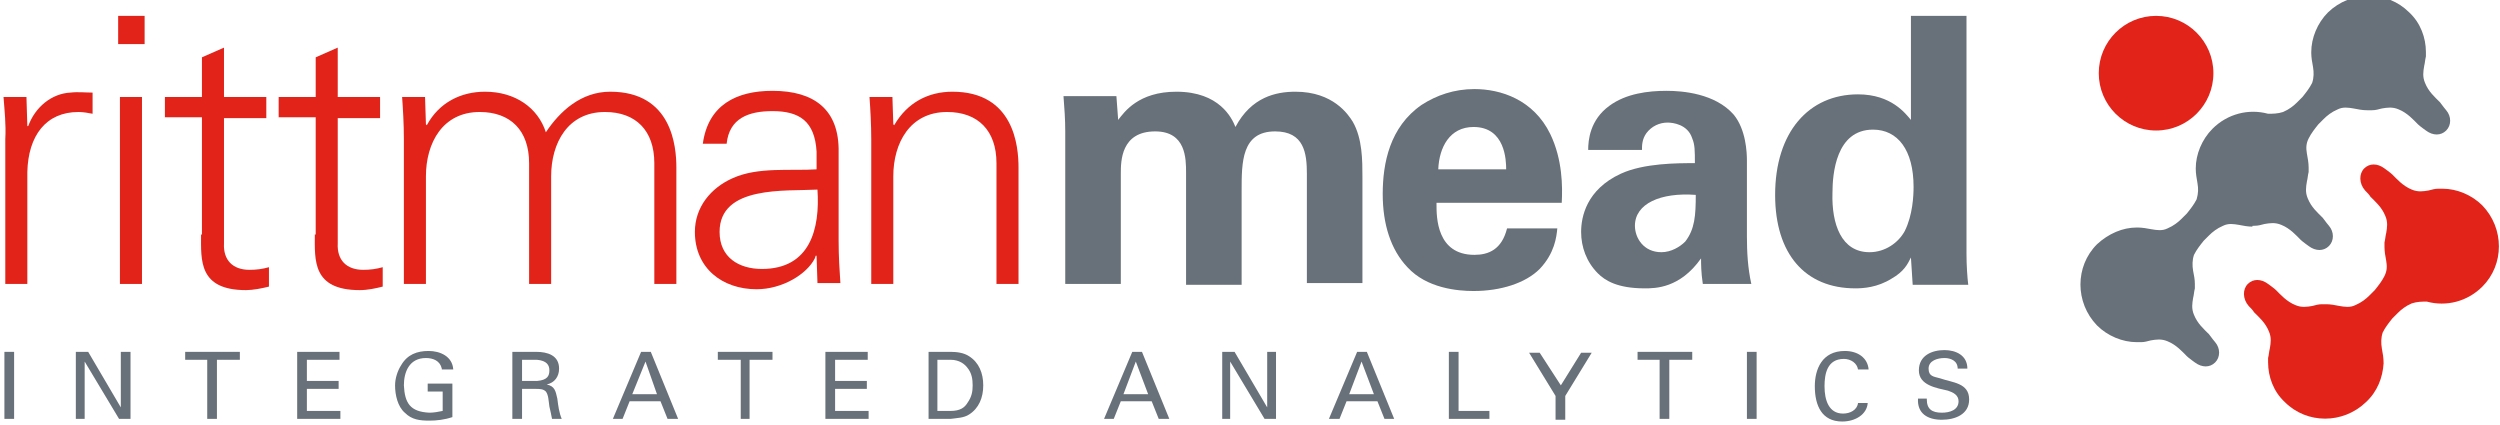<?xml version="1.0" encoding="utf-8"?>
<!-- Generator: Adobe Illustrator 19.0.0, SVG Export Plug-In . SVG Version: 6.00 Build 0)  -->
<svg version="1.1" id="Layer_1" xmlns="http://www.w3.org/2000/svg" xmlns:xlink="http://www.w3.org/1999/xlink" x="0px" y="0px"
	 viewBox="0 0 283.5 48.2" style="enable-background:new 0 0 283.5 48.2;" xml:space="preserve">
<style type="text/css">
	.st0{fill:#E2231A;}
	.st1{fill:#687079;}
	.st2{fill-rule:evenodd;clip-rule:evenodd;fill:#E2231A;}
	.st3{fill-rule:evenodd;clip-rule:evenodd;fill:#687079;}
</style>
<g>
	<path id="XMLID_45_" class="st0" d="M3.1,19.5c0.1-4.1,2.1-6.8,5.8-6.8c0.5,0,1.1,0.1,1.6,0.2v-2.4c-0.8,0-1.7-0.1-2.5,0
		c-2.1,0.1-4,1.6-4.8,3.8H3.1L3,11H0.4c0.1,1.4,0.3,3.1,0.2,4.8v16.4h2.5V19.5z"/>
</g>
<g>
	<rect id="XMLID_44_" x="13.4" y="1.8" class="st0" width="3" height="3.2"/>
	<rect id="XMLID_43_" x="13.6" y="11" class="st0" width="2.5" height="21.2"/>
</g>
<g>
	<path id="XMLID_42_" class="st0" d="M22.8,26.6c0,2.9-0.3,6.3,5.1,6.3c0.8,0,1.8-0.2,2.6-0.4v-2.2c-0.7,0.2-1.4,0.3-2.2,0.3
		c-1.9,0-3-1.1-2.9-3V13.4h4.8V11h-4.8V5.4l-2.5,1.1V11h-4.2v2.3h4.2V26.6z"/>
</g>
<g>
	<path id="XMLID_41_" class="st0" d="M35.7,26.6c0,2.9-0.3,6.3,5.1,6.3c0.9,0,1.8-0.2,2.6-0.4v-2.2c-0.7,0.2-1.4,0.3-2.2,0.3
		c-1.9,0-3-1.1-2.9-3V13.4h4.8V11h-4.8V5.4l-2.5,1.1V11h-4.2v2.3h4.2V26.6z"/>
</g>
<g>
	<path id="XMLID_40_" class="st0" d="M48.2,11h-2.6c0.1,1.4,0.2,3.1,0.2,4.8v16.4h2.5V20c0-3.8,1.9-7.3,6.1-7.3
		c3.5,0,5.6,2.1,5.6,5.8v13.7h2.5V20c0-3.8,1.9-7.3,6.1-7.3c3.5,0,5.6,2.1,5.6,5.8v13.7h2.5V19c0-2.4-0.5-8.6-7.5-8.6
		c-3.3,0-5.7,2.2-7.3,4.6c-0.9-2.8-3.5-4.6-6.9-4.6c-2.7,0-5.2,1.2-6.6,3.8l-0.1-0.1L48.2,11z"/>
</g>
<path class="st0" d="M92.7,19.2c-3.1,0.2-6.7-0.3-9.6,1c-2.5,1.1-4.3,3.3-4.3,6.1c0,4.1,3.1,6.5,7,6.5c2.9,0,5.7-1.7,6.6-3.5
	l0.1-0.3h0.1l0.1,3.1h2.6c-0.1-1.4-0.2-3.1-0.2-4.8v-10c0.1-4.9-2.8-7-7.5-7c-4.1,0-7.3,1.6-7.9,6h2.7c0.3-2.9,2.5-3.7,5.2-3.7
	c3,0,4.8,1.1,5,4.6V19.2z M81.6,26.3c0-5.3,7.5-4.6,11.1-4.8c0.3,4.4-0.8,9-6.3,9C83.8,30.5,81.6,29.2,81.6,26.3z"/>
<g>
	<path id="XMLID_37_" class="st0" d="M101.3,20c0-3.8,1.9-7.3,6.1-7.3c3.5,0,5.6,2.1,5.6,5.8v13.7h2.5V19c0-2.4-0.5-8.6-7.5-8.6
		c-2.7,0-5.1,1.2-6.6,3.8l-0.1-0.1l-0.1-3.1h-2.6c0.1,1.4,0.2,3.1,0.2,4.8v16.4h2.5V20z"/>
</g>
<path class="st1" d="M120.8,14.9c0-1.4-0.1-2.7-0.2-4h6l0.2,2.7c0.7-0.9,2.3-3.2,6.6-3.2c4.9,0,6.3,3,6.7,4c1.8-3.4,4.6-4,6.8-4
	c4.3,0,6,2.6,6.5,3.4c1.1,1.9,1.1,4.4,1.1,6.3v12h-6.3V19.7c0-2.3-0.3-4.8-3.6-4.8c-3.8,0-3.8,3.5-3.8,6.7v10.7h-6.3V19.6
	c0-1.6,0-4.7-3.5-4.7c-3.9,0-3.9,3.4-3.9,4.8v12.5h-6.3V14.9z"/>
<path class="st1" d="M162.9,23.2c0,1.4,0,5.7,4.3,5.7c1.6,0,3.1-0.6,3.7-3h5.7c-0.1,1-0.3,2.8-2,4.6c-1.6,1.6-4.4,2.5-7.5,2.5
	c-1.8,0-5.3-0.3-7.5-2.7c-1.9-2-2.8-4.9-2.8-8.3c0-3.5,0.8-7.6,4.4-10.1c1.7-1.1,3.7-1.8,6-1.8c3,0,6.7,1.2,8.6,5.1
	c1.4,2.9,1.4,6,1.3,7.8H162.9z M170.8,19.2c0-1-0.1-4.8-3.7-4.8c-2.7,0-3.9,2.3-4,4.8H170.8z"/>
<path class="st1" d="M193.1,32.2c-0.2-1.3-0.2-2.3-0.2-2.9c-2.4,3.4-5.2,3.4-6.4,3.4c-3.1,0-4.5-0.9-5.3-1.7c-1.3-1.3-1.9-3-1.9-4.7
	c0-1.7,0.6-4.8,4.5-6.6c2.6-1.2,6.4-1.2,8.4-1.2c0-1.4,0-2.1-0.3-2.8c-0.5-1.6-2.2-1.8-2.8-1.8c-0.9,0-1.8,0.4-2.4,1.2
	c-0.5,0.7-0.5,1.4-0.5,1.9h-6.1c0-1.1,0.2-3.4,2.4-5c1.9-1.4,4.4-1.7,6.5-1.7c1.8,0,5.5,0.3,7.6,2.7c1.4,1.7,1.5,4.3,1.5,5.2l0,8.6
	c0,1.8,0.1,3.6,0.5,5.4H193.1z M185.4,25.6c0,1.4,1,3,3,3c1.1,0,2.1-0.6,2.7-1.2c1.1-1.4,1.2-3,1.2-5.3
	C188.3,21.8,185.4,23.1,185.4,25.6z"/>
<path class="st1" d="M216.7,1.8h6.3v27c0,1.3,0.1,2.7,0.2,3.5h-6.3l-0.2-3.1c-0.4,0.8-0.8,1.6-2.2,2.4c-1.6,1-3.2,1.1-4.1,1.1
	c-5.7,0-9.1-3.9-9.1-10.6c0-7.1,3.8-11.4,9.4-11.4c3.8,0,5.4,2.2,6,2.9V1.8z M212,28.6c1.8,0,3.3-1.1,4-2.4c0.9-1.8,1-4,1-5
	c0-4.2-1.8-6.5-4.6-6.5c-4.2,0-4.6,5-4.6,7.2C207.7,25.4,208.8,28.6,212,28.6z"/>
<g>
	<circle id="XMLID_29_" class="st2" cx="244.5" cy="8.3" r="6.5"/>
	<path class="st2" d="M270.3,41.2C270.3,41.1,270.3,41.1,270.3,41.2c0-0.6-0.1-1.2-0.2-1.7c-0.1-0.6-0.1-1.2,0.1-1.8
		c0.3-0.6,0.7-1.1,1.1-1.6c0,0,0,0,0,0c0.1-0.1,0.2-0.2,0.3-0.3c0.1-0.1,0.2-0.2,0.3-0.3c0,0,0,0,0,0c0.4-0.4,0.9-0.8,1.6-1.1
		c0.6-0.2,1.2-0.2,1.7-0.2c2.2,0.6,4.6,0,6.3-1.7c2.5-2.5,2.5-6.6,0-9.2c-1.2-1.2-2.9-1.9-4.5-1.9l0,0c-0.2,0-0.4,0-0.5,0
		c-0.4,0-0.7,0.1-1.1,0.2c-0.6,0.1-1.2,0.2-1.9-0.1c-1-0.4-1.7-1.2-2.2-1.7c-0.2-0.2-0.9-0.7-0.9-0.7l0,0c-0.8-0.6-1.7-0.6-2.3,0
		c0,0,0,0,0,0c0,0,0,0,0,0c-0.6,0.6-0.6,1.7,0.1,2.5c0.2,0.2,0.5,0.5,0.6,0.7c0.6,0.6,1.3,1.2,1.7,2.2c0.3,0.7,0.2,1.3,0.1,1.9
		c-0.1,0.4-0.1,0.7-0.2,1.1c0,0.2,0,0.3,0,0.5l0,0c0,0.5,0.1,1.1,0.2,1.6c0.1,0.6,0.1,1.1-0.2,1.7c-0.3,0.6-0.7,1.1-1.1,1.6
		c0,0,0,0,0,0c-0.1,0.1-0.2,0.2-0.3,0.3c-0.1,0.1-0.2,0.2-0.3,0.3c0,0,0,0,0,0c-0.4,0.4-0.9,0.8-1.6,1.1c-0.6,0.3-1.2,0.2-1.8,0.1
		c-0.5-0.1-1-0.2-1.5-0.2l0,0c-0.1,0-0.1,0-0.2,0c0,0,0,0,0,0l0,0c-0.1,0-0.2,0-0.3,0c-0.4,0-0.7,0.1-1.1,0.2
		c-0.6,0.1-1.2,0.2-1.9-0.1c-1-0.4-1.7-1.2-2.2-1.7c-0.2-0.2-0.9-0.7-0.9-0.7l0,0c-0.8-0.6-1.7-0.6-2.3,0c0,0,0,0,0,0c0,0,0,0,0,0
		c-0.6,0.6-0.6,1.7,0.1,2.5c0.2,0.2,0.5,0.5,0.6,0.7c0.6,0.6,1.3,1.2,1.7,2.2c0.3,0.7,0.2,1.3,0.1,1.9c-0.1,0.4-0.1,0.7-0.2,1.1
		c0,0.2,0,0.3,0,0.5l0,0c0,1.6,0.6,3.3,1.9,4.5c2.5,2.5,6.6,2.5,9.2,0C269.6,44.4,270.2,42.8,270.3,41.2L270.3,41.2z"/>
	<path class="st3" d="M255.7,25.6c0.4,0,0.7-0.1,1.1-0.2c0.6-0.1,1.2-0.2,1.9,0.1c1,0.4,1.7,1.2,2.2,1.7c0.2,0.2,0.9,0.7,0.9,0.7
		l0,0c0.8,0.6,1.7,0.6,2.3,0c0.6-0.6,0.6-1.6,0-2.3l0,0c0,0-0.5-0.6-0.7-0.9c-0.6-0.6-1.3-1.2-1.7-2.2c-0.3-0.7-0.2-1.3-0.1-1.9
		c0.1-0.4,0.1-0.7,0.2-1.1c0-0.2,0-0.5,0-0.5c0-0.5-0.1-1.1-0.2-1.6c-0.1-0.6-0.1-1.1,0.2-1.7c0.3-0.6,0.7-1.1,1.1-1.6c0,0,0,0,0,0
		c0.1-0.1,0.2-0.2,0.3-0.3c0.1-0.1,0.2-0.2,0.3-0.3c0,0,0,0,0,0c0.4-0.4,0.9-0.8,1.6-1.1c0.6-0.3,1.2-0.2,1.8-0.1
		c0.5,0.1,1,0.2,1.5,0.2c0,0,0.1,0,0.2,0c0,0,0.2,0,0.4,0c0.4,0,0.7-0.1,1.1-0.2c0.6-0.1,1.2-0.2,1.9,0.1c1,0.4,1.7,1.2,2.2,1.7
		c0.2,0.2,0.9,0.7,0.9,0.7l0,0c0.8,0.6,1.7,0.6,2.3,0c0.6-0.6,0.6-1.6,0-2.3l0,0c0,0-0.5-0.6-0.7-0.9c-0.6-0.6-1.3-1.2-1.7-2.2
		c-0.3-0.7-0.2-1.3-0.1-1.9c0.1-0.4,0.1-0.7,0.2-1.1c0-0.2,0-0.5,0-0.5c0-1.6-0.6-3.3-1.9-4.5c-2.5-2.5-6.6-2.5-9.2,0
		c-1.2,1.2-1.9,2.9-1.9,4.5c0,0,0,0,0,0.1c0,0.5,0.1,1.1,0.2,1.6c0.1,0.6,0.1,1.2-0.1,1.8c-0.3,0.6-0.7,1.1-1.1,1.6c0,0,0,0,0,0
		c-0.1,0.1-0.2,0.2-0.3,0.3c-0.1,0.1-0.2,0.2-0.3,0.3c0,0,0,0,0,0c-0.4,0.4-0.9,0.8-1.6,1.1c-0.6,0.2-1.2,0.2-1.7,0.2
		c-2.2-0.6-4.6,0-6.3,1.7c-1.2,1.2-1.9,2.9-1.9,4.5c0,0,0,0,0,0c0,0.6,0.1,1.1,0.2,1.7c0.1,0.6,0.1,1.1-0.1,1.8
		c-0.3,0.6-0.7,1.1-1.1,1.6c0,0,0,0,0,0c-0.1,0.1-0.2,0.2-0.3,0.3c-0.1,0.1-0.2,0.2-0.3,0.3c0,0,0,0,0,0c-0.4,0.4-0.9,0.8-1.6,1.1
		c-0.6,0.3-1.2,0.2-1.8,0.1c-0.5-0.1-1.1-0.2-1.6-0.2c0,0-0.1,0-0.1,0c-1.6,0-3.2,0.7-4.5,1.9c-2.5,2.5-2.5,6.6,0,9.2
		c1.2,1.2,2.9,1.9,4.5,1.9l0,0c0.2,0,0.3,0,0.5,0c0.4,0,0.7-0.1,1.1-0.2c0.6-0.1,1.2-0.2,1.9,0.1c1,0.4,1.7,1.2,2.2,1.7
		c0.2,0.2,0.9,0.7,0.9,0.7l0,0c0.8,0.6,1.7,0.6,2.3,0c0.6-0.6,0.6-1.6,0-2.3l0,0c0,0-0.5-0.6-0.7-0.9c-0.6-0.6-1.3-1.2-1.7-2.2
		c-0.3-0.7-0.2-1.3-0.1-1.9c0.1-0.4,0.1-0.7,0.2-1.1c0-0.1,0-0.2,0-0.3l0,0c0,0,0,0,0,0c0-0.1,0-0.2,0-0.2c0-0.5-0.1-1-0.2-1.5
		c-0.1-0.6-0.1-1.2,0.1-1.8c0.3-0.6,0.7-1.1,1.1-1.6c0,0,0,0,0,0c0.1-0.1,0.2-0.2,0.3-0.3c0.1-0.1,0.2-0.2,0.3-0.3c0,0,0,0,0,0
		c0.4-0.4,0.9-0.8,1.6-1.1c0.6-0.3,1.2-0.2,1.8-0.1c0.5,0.1,1,0.2,1.6,0.2C255.2,25.6,255.6,25.6,255.7,25.6z"/>
</g>
<g>
	<path class="st1" d="M0.5,47.5v-7.6h1.1v7.6H0.5z"/>
	<path class="st1" d="M14.8,39.9v7.6h-1.3l-3.9-6.5h0v6.5H8.6v-7.6h1.4l3.7,6.3h0v-6.3H14.8z"/>
	<path class="st1" d="M23.6,40.8H21v-0.9h6.2v0.9h-2.6v6.7h-1.1V40.8z"/>
	<path class="st1" d="M33.7,47.5v-7.6h4.8v0.9h-3.7v2.4h3.6v0.9h-3.6v2.5h3.8v0.9H33.7z"/>
	<path class="st1" d="M50.1,41.8c-0.2-0.9-1-1.2-1.8-1.2c-1.9,0-2.5,1.6-2.5,3.1c0.1,2,0.7,3,2.9,3.1c0.5,0,1-0.1,1.5-0.2v-2.2h-1.7
		v-0.9h2.8v3.8c-0.9,0.3-1.8,0.4-2.6,0.4c-1.1,0-2-0.1-2.8-0.9c-0.8-0.7-1.1-2-1.1-3.1c0-0.8,0.3-1.7,0.7-2.3
		c0.7-1.2,1.8-1.6,3.1-1.6c1.3,0,2.7,0.6,2.8,2.1H50.1z"/>
	<path class="st1" d="M59.2,44.1v3.4h-1.1v-7.6h2.7c1.3,0,2.6,0.4,2.6,1.9c0,0.9-0.5,1.6-1.4,1.8v0c0.9,0.2,1,0.7,1.2,1.6
		c0.1,0.8,0.2,1.6,0.5,2.3h-1.1c-0.1-0.5-0.2-1-0.3-1.4c-0.1-0.7-0.1-1.3-0.4-1.7c-0.3-0.3-0.7-0.3-1.2-0.3H59.2z M59.2,43.2h1.7
		c1.2-0.1,1.4-0.6,1.4-1.2c0-0.6-0.3-1.1-1.4-1.2h-1.7V43.2z"/>
	<path class="st1" d="M69.5,47.5l3.2-7.6h1.1l3.1,7.6h-1.2l-0.8-2h-3.5l-0.8,2H69.5z M71.7,44.7h2.8L73.2,41L71.7,44.7z"/>
	<path class="st1" d="M84,40.8h-2.6v-0.9h6.2v0.9h-2.6v6.7H84V40.8z"/>
	<path class="st1" d="M93.6,47.5v-7.6h4.8v0.9h-3.7v2.4h3.6v0.9h-3.6v2.5h3.8v0.9H93.6z"/>
	<path class="st1" d="M105.3,39.9h2.5c0.7,0,1.5,0.1,2.1,0.5c1.1,0.7,1.6,1.9,1.6,3.3c0,1.4-0.5,2.6-1.6,3.3
		c-0.6,0.4-1.4,0.4-2.1,0.5h-2.5V39.9z M106.3,46.6h1.5c1.1,0,1.6-0.4,1.9-0.9c0.5-0.7,0.6-1.3,0.6-2c0-0.7-0.1-1.4-0.6-2
		c-0.3-0.4-0.9-0.9-1.9-0.9h-1.5V46.6z"/>
	<path class="st1" d="M125.2,47.5l3.2-7.6h1.1l3.1,7.6h-1.2l-0.8-2h-3.5l-0.8,2H125.2z M127.4,44.7h2.8l-1.4-3.7L127.4,44.7z"/>
	<path class="st1" d="M144.7,39.9v7.6h-1.3l-3.9-6.5h0v6.5h-0.9v-7.6h1.4l3.7,6.3h0v-6.3H144.7z"/>
	<path class="st1" d="M150.7,47.5l3.2-7.6h1.1l3.1,7.6H157l-0.8-2h-3.5l-0.8,2H150.7z M153,44.7h2.8l-1.4-3.7L153,44.7z"/>
	<path class="st1" d="M164.3,47.5v-7.6h1.1v6.7h3.5v0.9H164.3z"/>
	<path class="st1" d="M177,43.7l2.3-3.7h1.2l-3,4.9v2.7h-1.1v-2.7l-3-4.9h1.2L177,43.7z"/>
	<path class="st1" d="M188.3,40.8h-2.6v-0.9h6.2v0.9h-2.6v6.7h-1.1V40.8z"/>
	<path class="st1" d="M198.1,47.5v-7.6h1.1v7.6H198.1z"/>
	<path class="st1" d="M210.7,41.9c-0.1-0.7-0.8-1.2-1.6-1.2c-1.9,0-2.2,1.7-2.2,3.1c0,1.6,0.5,3.1,2.1,3.1c0.8,0,1.6-0.4,1.7-1.2
		h1.1c-0.1,1.3-1.4,2.1-2.9,2.1c-2.3,0-3.1-1.8-3.1-4c0-1.9,0.8-4,3.4-4c1.5,0,2.6,0.8,2.7,2.1H210.7z"/>
	<path class="st1" d="M218.5,45.3c0,1.1,0.6,1.5,1.7,1.5c0.9,0,1.9-0.3,1.9-1.3c0-0.7-0.6-1-1.2-1.2c-1.3-0.3-3.3-0.6-3.3-2.3
		c0-1.7,1.5-2.3,2.9-2.3c1.3,0,2.6,0.6,2.6,2.1h-1.1c0-0.9-0.8-1.2-1.5-1.2c-0.8,0-1.8,0.3-1.8,1.2c0,0.9,0.6,0.9,1.3,1.1
		c1.4,0.5,3.3,0.5,3.3,2.4c0,1.7-1.6,2.3-3.1,2.3c-1.6,0-2.8-0.7-2.7-2.4H218.5z"/>
</g>
</svg>
